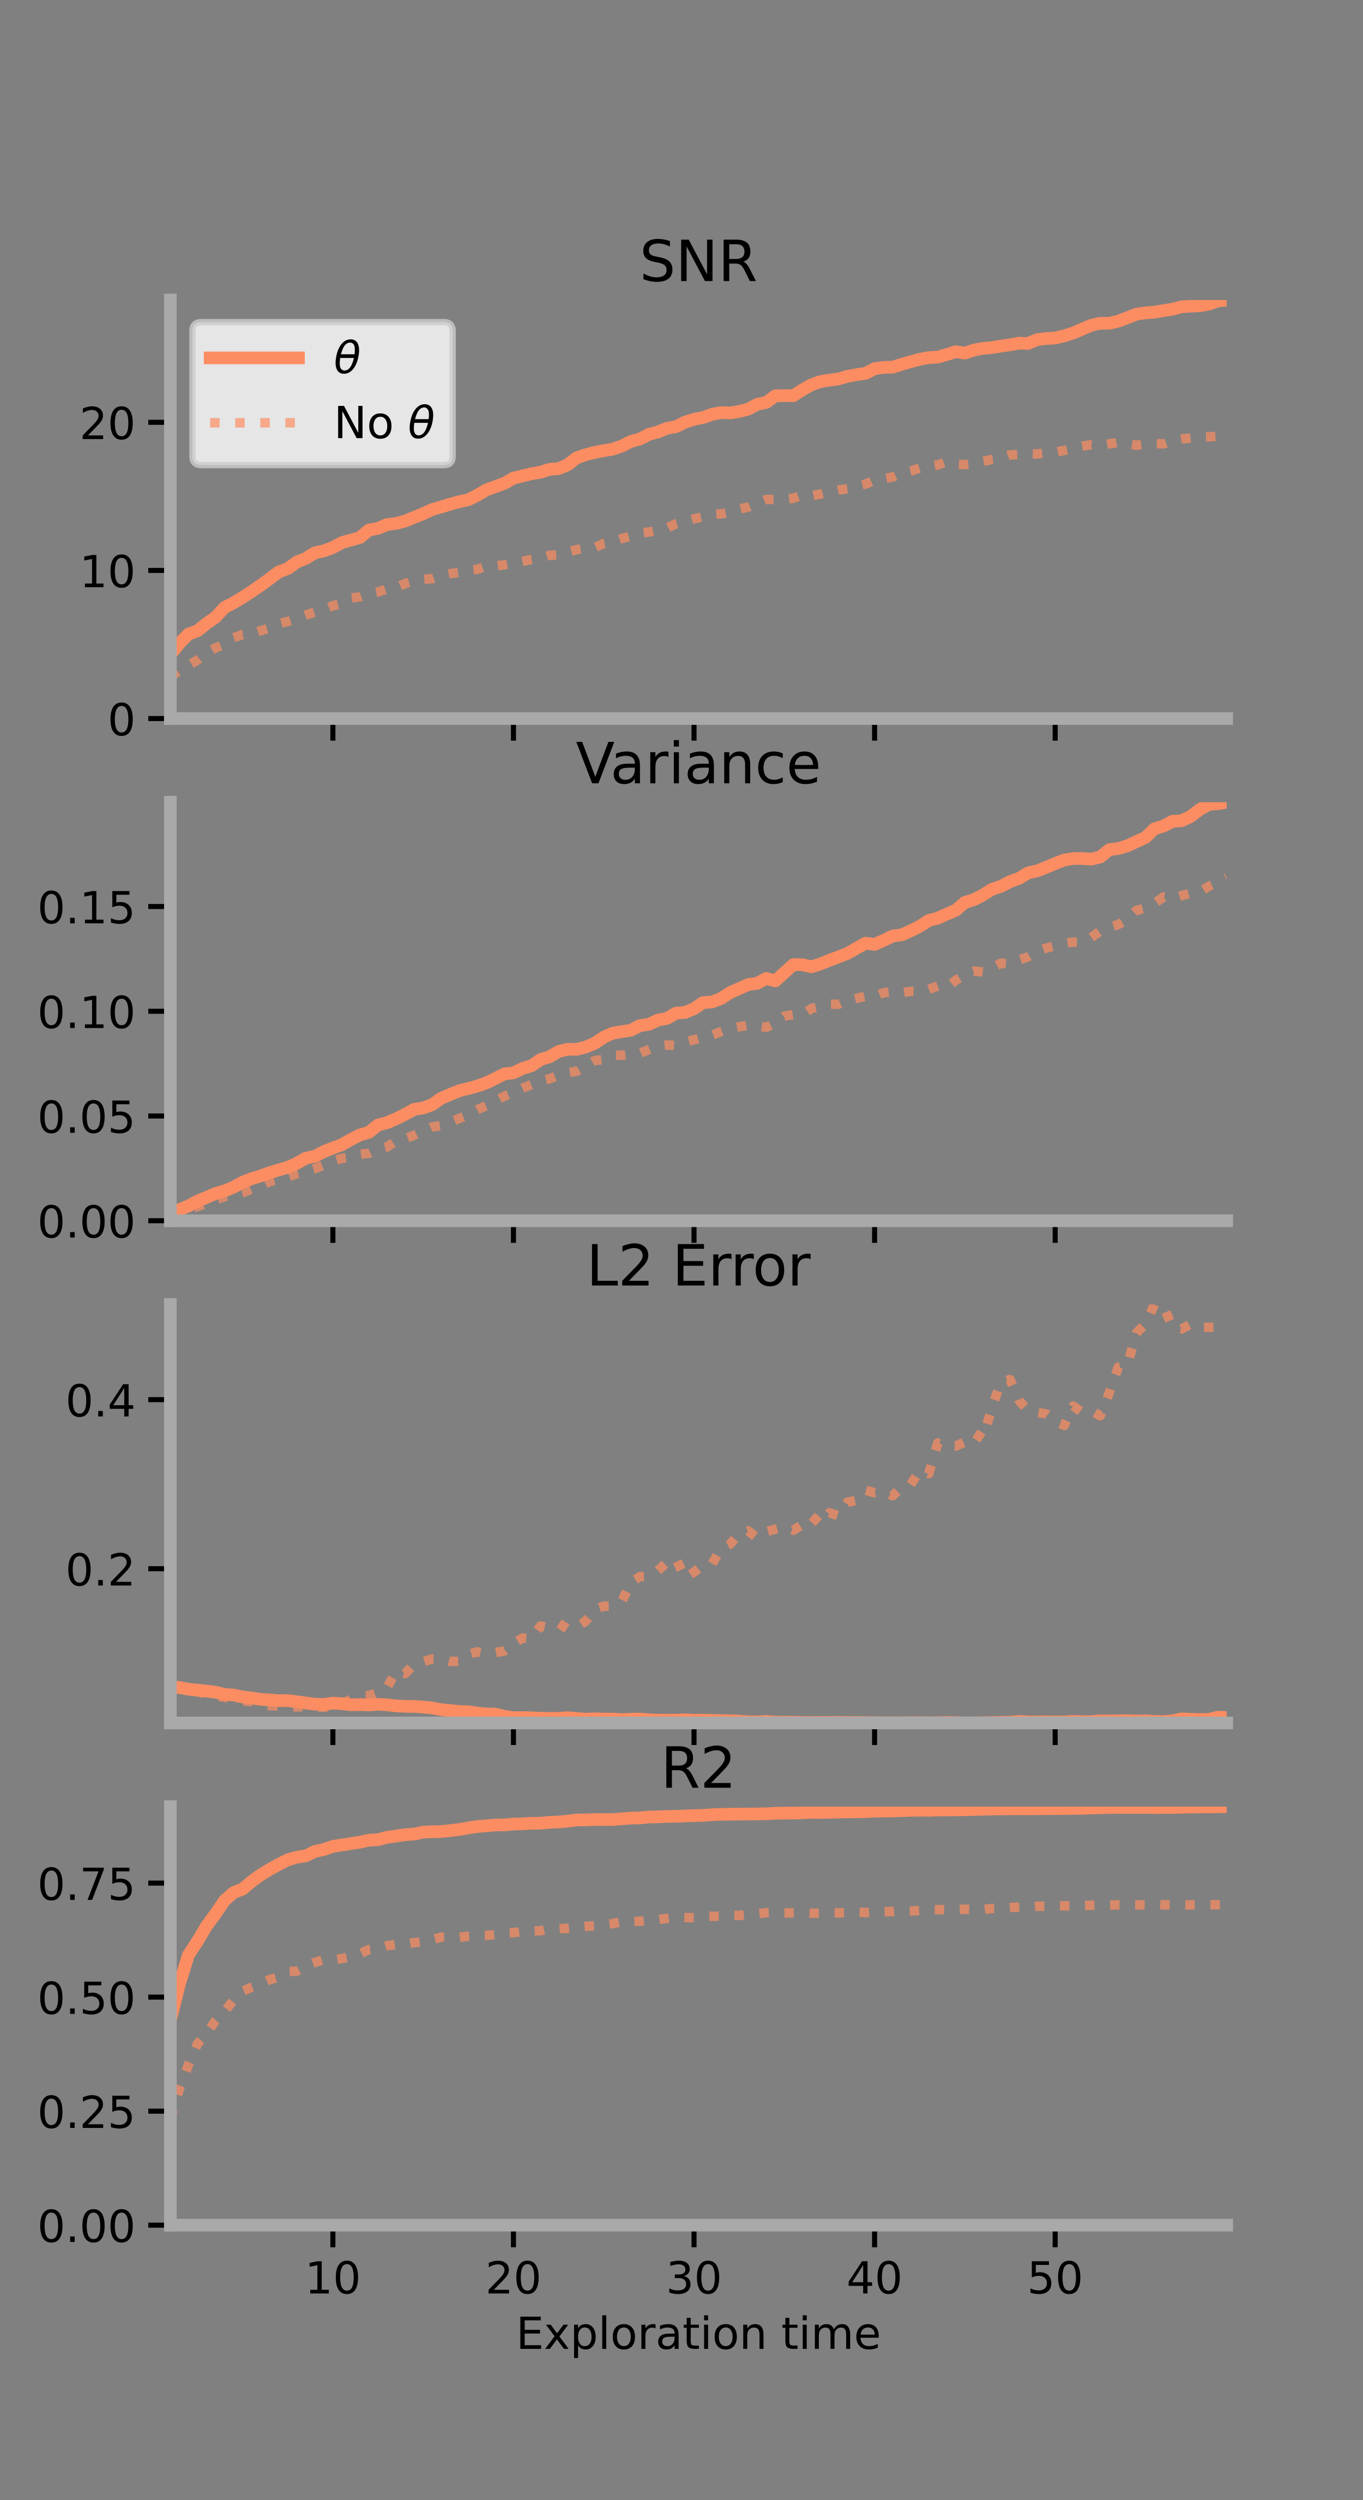 <?xml version="1.0" encoding="utf-8" standalone="no"?>
<!DOCTYPE svg PUBLIC "-//W3C//DTD SVG 1.1//EN"
  "http://www.w3.org/Graphics/SVG/1.1/DTD/svg11.dtd">
<!-- Created with matplotlib (https://matplotlib.org/) -->
<svg height="396pt" version="1.1" viewBox="0 0 216 396" width="216pt" xmlns="http://www.w3.org/2000/svg" xmlns:xlink="http://www.w3.org/1999/xlink">
 <rect x="0" y="0" width="216" height="396" fill="#808080" stroke="none"/>
 <defs>
  <style type="text/css">*{stroke-linecap:butt;stroke-linejoin:round;}</style>
 </defs>
 <g id="figure_1">
  <g id="patch_1">
   <path d="M 0 396 
L 216 396 
L 216 0 
L 0 0 
z
" style="fill:none;"/>
  </g>
  <g id="axes_1">
   <g id="patch_2">
    <path d="M 27 113.807 
L 194.4 113.807 
L 194.4 47.52 
L 27 47.52 
z
" style="fill:none;"/>
   </g>
   <g id="matplotlib.axis_1">
    <g id="xtick_1">
     <g id="line2d_1">
      <defs>
       <path d="M 0 0 
L 0 3.5 
" id="mb57263c733" style="stroke:#000000;stroke-width:0.8;"/>
      </defs>
      <g>
       <use style="stroke:#000000;stroke-width:0.8;" x="52.754" xlink:href="#mb57263c733" y="113.807"/>
      </g>
     </g>
    </g>
    <g id="xtick_2">
     <g id="line2d_2">
      <g>
       <use style="stroke:#000000;stroke-width:0.8;" x="81.369" xlink:href="#mb57263c733" y="113.807"/>
      </g>
     </g>
    </g>
    <g id="xtick_3">
     <g id="line2d_3">
      <g>
       <use style="stroke:#000000;stroke-width:0.8;" x="109.985" xlink:href="#mb57263c733" y="113.807"/>
      </g>
     </g>
    </g>
    <g id="xtick_4">
     <g id="line2d_4">
      <g>
       <use style="stroke:#000000;stroke-width:0.8;" x="138.6" xlink:href="#mb57263c733" y="113.807"/>
      </g>
     </g>
    </g>
    <g id="xtick_5">
     <g id="line2d_5">
      <g>
       <use style="stroke:#000000;stroke-width:0.8;" x="167.215" xlink:href="#mb57263c733" y="113.807"/>
      </g>
     </g>
    </g>
   </g>
   <g id="matplotlib.axis_2">
    <g id="ytick_1">
     <g id="line2d_6">
      <defs>
       <path d="M 0 0 
L -3.5 0 
" id="mbcc10c1972" style="stroke:#000000;stroke-width:0.8;"/>
      </defs>
      <g>
       <use style="stroke:#000000;stroke-width:0.8;" x="27" xlink:href="#mbcc10c1972" y="113.807"/>
      </g>
     </g>
     <g id="text_1">
      <!-- 0 -->
      <g transform="translate(17.046 116.466)scale(0.07 -0.07)">
       <defs>
        <path d="M 31.781 66.406 
Q 24.172 66.406 20.328 58.906 
Q 16.5 51.422 16.5 36.375 
Q 16.5 21.391 20.328 13.891 
Q 24.172 6.391 31.781 6.391 
Q 39.453 6.391 43.281 13.891 
Q 47.125 21.391 47.125 36.375 
Q 47.125 51.422 43.281 58.906 
Q 39.453 66.406 31.781 66.406 
z
M 31.781 74.219 
Q 44.047 74.219 50.516 64.516 
Q 56.984 54.828 56.984 36.375 
Q 56.984 17.969 50.516 8.266 
Q 44.047 -1.422 31.781 -1.422 
Q 19.531 -1.422 13.062 8.266 
Q 6.594 17.969 6.594 36.375 
Q 6.594 54.828 13.062 64.516 
Q 19.531 74.219 31.781 74.219 
z
" id="DejaVuSans-48"/>
       </defs>
       <use xlink:href="#DejaVuSans-48"/>
      </g>
     </g>
    </g>
    <g id="ytick_2">
     <g id="line2d_7">
      <g>
       <use style="stroke:#000000;stroke-width:0.8;" x="27" xlink:href="#mbcc10c1972" y="90.348"/>
      </g>
     </g>
     <g id="text_2">
      <!-- 10 -->
      <g transform="translate(12.592 93.007)scale(0.07 -0.07)">
       <defs>
        <path d="M 12.406 8.297 
L 28.516 8.297 
L 28.516 63.922 
L 10.984 60.406 
L 10.984 69.391 
L 28.422 72.906 
L 38.281 72.906 
L 38.281 8.297 
L 54.391 8.297 
L 54.391 0 
L 12.406 0 
z
" id="DejaVuSans-49"/>
       </defs>
       <use xlink:href="#DejaVuSans-49"/>
       <use x="63.623" xlink:href="#DejaVuSans-48"/>
      </g>
     </g>
    </g>
    <g id="ytick_3">
     <g id="line2d_8">
      <g>
       <use style="stroke:#000000;stroke-width:0.8;" x="27" xlink:href="#mbcc10c1972" y="66.888"/>
      </g>
     </g>
     <g id="text_3">
      <!-- 20 -->
      <g transform="translate(12.592 69.548)scale(0.07 -0.07)">
       <defs>
        <path d="M 19.188 8.297 
L 53.609 8.297 
L 53.609 0 
L 7.328 0 
L 7.328 8.297 
Q 12.938 14.109 22.625 23.891 
Q 32.328 33.688 34.812 36.531 
Q 39.547 41.844 41.422 45.531 
Q 43.312 49.219 43.312 52.781 
Q 43.312 58.594 39.234 62.25 
Q 35.156 65.922 28.609 65.922 
Q 23.969 65.922 18.812 64.312 
Q 13.672 62.703 7.812 59.422 
L 7.812 69.391 
Q 13.766 71.781 18.938 73 
Q 24.125 74.219 28.422 74.219 
Q 39.75 74.219 46.484 68.547 
Q 53.219 62.891 53.219 53.422 
Q 53.219 48.922 51.531 44.891 
Q 49.859 40.875 45.406 35.406 
Q 44.188 33.984 37.641 27.219 
Q 31.109 20.453 19.188 8.297 
z
" id="DejaVuSans-50"/>
       </defs>
       <use xlink:href="#DejaVuSans-50"/>
       <use x="63.623" xlink:href="#DejaVuSans-48"/>
      </g>
     </g>
    </g>
   </g>
   <g id="line2d_9">
    <path clip-path="url(#p14ff72095d)" d="M 27 103.687 
L 28.431 101.895 
L 29.862 100.444 
L 31.292 99.914 
L 32.723 98.762 
L 34.154 97.765 
L 35.585 96.22 
L 37.015 95.482 
L 38.446 94.62 
L 39.877 93.696 
L 41.308 92.703 
L 42.738 91.672 
L 44.169 90.583 
L 45.6 90.066 
L 47.031 89.02 
L 48.461 88.452 
L 49.892 87.564 
L 51.323 87.248 
L 52.754 86.715 
L 54.184 85.937 
L 55.615 85.544 
L 57.046 85.133 
L 58.477 83.939 
L 59.907 83.686 
L 61.338 83.087 
L 62.769 82.907 
L 64.2 82.53 
L 65.63 81.941 
L 67.061 81.37 
L 68.492 80.705 
L 69.922 80.294 
L 71.353 79.851 
L 72.784 79.469 
L 74.215 79.152 
L 75.646 78.441 
L 77.076 77.586 
L 78.507 77.077 
L 79.938 76.556 
L 81.369 75.731 
L 82.799 75.389 
L 84.23 75.034 
L 85.661 74.793 
L 87.092 74.338 
L 88.523 74.229 
L 89.954 73.625 
L 91.384 72.518 
L 92.815 72.024 
L 94.246 71.657 
L 95.677 71.383 
L 97.108 71.139 
L 98.539 70.647 
L 99.969 69.922 
L 101.4 69.535 
L 102.831 68.796 
L 104.262 68.418 
L 105.692 67.833 
L 107.123 67.586 
L 108.554 66.861 
L 109.985 66.416 
L 111.415 66.128 
L 112.846 65.619 
L 114.277 65.352 
L 115.708 65.409 
L 117.138 65.158 
L 118.569 64.807 
L 120 64.038 
L 121.431 63.74 
L 122.861 62.698 
L 124.292 62.666 
L 125.723 62.675 
L 127.154 61.756 
L 128.585 60.947 
L 130.015 60.436 
L 131.446 60.21 
L 132.877 60.021 
L 134.308 59.604 
L 135.739 59.345 
L 137.169 59.135 
L 138.6 58.39 
L 140.031 58.193 
L 141.462 58.158 
L 142.893 57.705 
L 144.323 57.29 
L 145.754 56.912 
L 147.185 56.64 
L 148.615 56.561 
L 150.046 56.151 
L 151.477 55.704 
L 152.908 55.923 
L 154.339 55.453 
L 155.769 55.181 
L 157.2 55.058 
L 158.631 54.816 
L 160.062 54.617 
L 161.492 54.352 
L 162.923 54.401 
L 164.354 53.798 
L 165.785 53.614 
L 167.215 53.54 
L 168.646 53.197 
L 170.077 52.741 
L 171.508 52.132 
L 172.938 51.52 
L 174.369 51.203 
L 175.8 51.198 
L 177.231 50.867 
L 178.662 50.32 
L 180.092 49.761 
L 181.523 49.555 
L 182.954 49.441 
L 184.385 49.202 
L 185.815 48.977 
L 187.246 48.593 
L 188.677 48.498 
L 190.108 48.427 
L 191.539 48.182 
L 192.969 47.668 
L 194.4 47.52 
" style="fill:none;stroke:#fc8d62;stroke-linecap:square;stroke-width:2;"/>
   </g>
   <g id="line2d_10">
    <path clip-path="url(#p14ff72095d)" d="M 27 107.29 
L 28.431 106.162 
L 29.862 105.395 
L 31.292 104.539 
L 32.723 103.43 
L 34.154 102.613 
L 35.585 102.092 
L 37.015 100.995 
L 38.446 100.505 
L 39.877 100.397 
L 41.308 99.894 
L 42.738 99.474 
L 44.169 98.748 
L 45.6 98.438 
L 47.031 97.976 
L 48.461 97.412 
L 49.892 96.937 
L 51.323 96.544 
L 52.754 95.938 
L 54.184 95.594 
L 55.615 94.714 
L 57.046 94.532 
L 58.477 94.014 
L 59.907 93.757 
L 61.338 93.28 
L 62.769 93.083 
L 64.2 92.416 
L 65.63 92.023 
L 67.061 91.761 
L 68.492 91.646 
L 69.922 91.165 
L 71.353 90.853 
L 72.784 90.652 
L 74.215 90.293 
L 75.646 90.176 
L 77.076 89.622 
L 78.507 89.645 
L 79.938 89.455 
L 81.369 89.209 
L 82.799 88.93 
L 84.23 88.598 
L 85.661 88.441 
L 87.092 87.954 
L 88.523 87.868 
L 89.954 87.41 
L 91.384 87.05 
L 92.815 86.815 
L 94.246 86.743 
L 95.677 86.062 
L 97.108 85.798 
L 98.539 85.304 
L 99.969 84.906 
L 101.4 84.43 
L 102.831 84.272 
L 104.262 83.999 
L 105.692 83.637 
L 107.123 82.957 
L 108.554 82.575 
L 109.985 82.173 
L 111.415 81.854 
L 112.846 81.458 
L 114.277 81.39 
L 115.708 81.142 
L 117.138 80.641 
L 118.569 80.306 
L 120 79.694 
L 121.431 79.112 
L 122.861 79.101 
L 124.292 79.089 
L 125.723 78.913 
L 127.154 78.376 
L 128.585 78.516 
L 130.015 78.259 
L 131.446 77.926 
L 132.877 77.597 
L 134.308 77.435 
L 135.739 76.993 
L 137.169 76.666 
L 138.6 76.058 
L 140.031 75.814 
L 141.462 75.551 
L 142.893 74.935 
L 144.323 74.614 
L 145.754 74.122 
L 147.185 73.846 
L 148.615 73.628 
L 150.046 73.133 
L 151.477 73.5 
L 152.908 73.583 
L 154.339 73.487 
L 155.769 73.082 
L 157.2 72.771 
L 158.631 72.598 
L 160.062 72.052 
L 161.492 71.978 
L 162.923 71.867 
L 164.354 71.901 
L 165.785 71.735 
L 167.215 71.628 
L 168.646 71.343 
L 170.077 70.991 
L 171.508 70.667 
L 172.938 70.443 
L 174.369 70.545 
L 175.8 70.298 
L 177.231 70.08 
L 178.662 70.275 
L 180.092 70.528 
L 181.523 70.296 
L 182.954 70.247 
L 184.385 70.304 
L 185.815 69.758 
L 187.246 69.521 
L 188.677 69.392 
L 190.108 69.157 
L 191.539 69.185 
L 192.969 69.114 
L 194.4 68.95 
" style="fill:none;stroke:#fc8d62;stroke-dasharray:1.5,2.475;stroke-dashoffset:0;stroke-opacity:0.7;stroke-width:1.5;"/>
   </g>
   <g id="patch_3">
    <path d="M 27 113.807 
L 27 47.52 
" style="fill:none;stroke:#a9a9a9;stroke-linecap:square;stroke-linejoin:miter;stroke-width:2;"/>
   </g>
   <g id="patch_4">
    <path d="M 194.4 113.807 
L 194.4 47.52 
" style="fill:none;"/>
   </g>
   <g id="patch_5">
    <path d="M 27 113.807 
L 194.4 113.807 
" style="fill:none;stroke:#a9a9a9;stroke-linecap:square;stroke-linejoin:miter;stroke-width:2;"/>
   </g>
   <g id="patch_6">
    <path d="M 27 47.52 
L 194.4 47.52 
" style="fill:none;"/>
   </g>
   <g id="text_4">
    <!-- SNR -->
    <g transform="translate(101.35 44.52)scale(0.09 -0.09)">
     <defs>
      <path d="M 53.516 70.516 
L 53.516 60.891 
Q 47.906 63.578 42.922 64.891 
Q 37.938 66.219 33.297 66.219 
Q 25.25 66.219 20.875 63.094 
Q 16.5 59.969 16.5 54.203 
Q 16.5 49.359 19.406 46.891 
Q 22.312 44.438 30.422 42.922 
L 36.375 41.703 
Q 47.406 39.594 52.656 34.297 
Q 57.906 29 57.906 20.125 
Q 57.906 9.516 50.797 4.047 
Q 43.703 -1.422 29.984 -1.422 
Q 24.812 -1.422 18.969 -0.25 
Q 13.141 0.922 6.891 3.219 
L 6.891 13.375 
Q 12.891 10.016 18.656 8.297 
Q 24.422 6.594 29.984 6.594 
Q 38.422 6.594 43.016 9.906 
Q 47.609 13.234 47.609 19.391 
Q 47.609 24.75 44.312 27.781 
Q 41.016 30.812 33.5 32.328 
L 27.484 33.5 
Q 16.453 35.688 11.516 40.375 
Q 6.594 45.062 6.594 53.422 
Q 6.594 63.094 13.406 68.656 
Q 20.219 74.219 32.172 74.219 
Q 37.312 74.219 42.625 73.281 
Q 47.953 72.359 53.516 70.516 
z
" id="DejaVuSans-83"/>
      <path d="M 9.812 72.906 
L 23.094 72.906 
L 55.422 11.922 
L 55.422 72.906 
L 64.984 72.906 
L 64.984 0 
L 51.703 0 
L 19.391 60.984 
L 19.391 0 
L 9.812 0 
z
" id="DejaVuSans-78"/>
      <path d="M 44.391 34.188 
Q 47.562 33.109 50.562 29.594 
Q 53.562 26.078 56.594 19.922 
L 66.609 0 
L 56 0 
L 46.688 18.703 
Q 43.062 26.031 39.672 28.422 
Q 36.281 30.812 30.422 30.812 
L 19.672 30.812 
L 19.672 0 
L 9.812 0 
L 9.812 72.906 
L 32.078 72.906 
Q 44.578 72.906 50.734 67.672 
Q 56.891 62.453 56.891 51.906 
Q 56.891 45.016 53.688 40.469 
Q 50.484 35.938 44.391 34.188 
z
M 19.672 64.797 
L 19.672 38.922 
L 32.078 38.922 
Q 39.203 38.922 42.844 42.219 
Q 46.484 45.516 46.484 51.906 
Q 46.484 58.297 42.844 61.547 
Q 39.203 64.797 32.078 64.797 
z
" id="DejaVuSans-82"/>
     </defs>
     <use xlink:href="#DejaVuSans-83"/>
     <use x="63.477" xlink:href="#DejaVuSans-78"/>
     <use x="138.281" xlink:href="#DejaVuSans-82"/>
    </g>
   </g>
   <g id="legend_1">
    <g id="patch_7">
     <path d="M 31.9 73.669 
L 70.33 73.669 
Q 71.73 73.669 71.73 72.269 
L 71.73 52.42 
Q 71.73 51.02 70.33 51.02 
L 31.9 51.02 
Q 30.5 51.02 30.5 52.42 
L 30.5 72.269 
Q 30.5 73.669 31.9 73.669 
z
" style="fill:#ffffff;opacity:0.8;stroke:#cccccc;stroke-linejoin:miter;"/>
    </g>
    <g id="line2d_11">
     <path d="M 33.3 56.689 
L 47.3 56.689 
" style="fill:none;stroke:#fc8d62;stroke-linecap:square;stroke-width:2;"/>
    </g>
    <g id="line2d_12"/>
    <g id="text_5">
     <!-- $\theta$ -->
     <g transform="translate(52.9 59.139)scale(0.07 -0.07)">
      <defs>
       <path d="M 45.516 34.672 
L 14.453 34.672 
Q 12.359 20.062 14.5 13.875 
Q 17.188 6.25 24.469 6.25 
Q 31.781 6.25 37.359 13.922 
Q 42.234 20.656 45.516 34.672 
z
M 47.016 42.969 
Q 48.344 56.844 46.625 61.719 
Q 43.953 69.438 36.766 69.438 
Q 29.297 69.438 23.828 61.812 
Q 19.531 55.672 16.156 42.969 
z
M 38.188 76.766 
Q 49.906 76.766 54.594 66.406 
Q 59.281 56.109 55.719 37.844 
Q 52.203 19.625 43.453 9.281 
Q 34.766 -1.125 23.047 -1.125 
Q 11.281 -1.125 6.641 9.281 
Q 2 19.625 5.516 37.844 
Q 9.078 56.109 17.719 66.406 
Q 26.422 76.766 38.188 76.766 
z
" id="DejaVuSans-Oblique-952"/>
      </defs>
      <use transform="translate(0 0.234)" xlink:href="#DejaVuSans-Oblique-952"/>
     </g>
    </g>
    <g id="line2d_13">
     <path d="M 33.3 66.964 
L 47.3 66.964 
" style="fill:none;stroke:#fc8d62;stroke-dasharray:1.5,2.475;stroke-dashoffset:0;stroke-opacity:0.7;stroke-width:1.5;"/>
    </g>
    <g id="line2d_14"/>
    <g id="text_6">
     <!-- No $\theta$ -->
     <g transform="translate(52.9 69.414)scale(0.07 -0.07)">
      <defs>
       <path d="M 30.609 48.391 
Q 23.391 48.391 19.188 42.75 
Q 14.984 37.109 14.984 27.297 
Q 14.984 17.484 19.156 11.844 
Q 23.344 6.203 30.609 6.203 
Q 37.797 6.203 41.984 11.859 
Q 46.188 17.531 46.188 27.297 
Q 46.188 37.016 41.984 42.703 
Q 37.797 48.391 30.609 48.391 
z
M 30.609 56 
Q 42.328 56 49.016 48.375 
Q 55.719 40.766 55.719 27.297 
Q 55.719 13.875 49.016 6.219 
Q 42.328 -1.422 30.609 -1.422 
Q 18.844 -1.422 12.172 6.219 
Q 5.516 13.875 5.516 27.297 
Q 5.516 40.766 12.172 48.375 
Q 18.844 56 30.609 56 
z
" id="DejaVuSans-111"/>
       <path id="DejaVuSans-32"/>
      </defs>
      <use transform="translate(0 0.234)" xlink:href="#DejaVuSans-78"/>
      <use transform="translate(74.805 0.234)" xlink:href="#DejaVuSans-111"/>
      <use transform="translate(135.986 0.234)" xlink:href="#DejaVuSans-32"/>
      <use transform="translate(167.773 0.234)" xlink:href="#DejaVuSans-Oblique-952"/>
     </g>
    </g>
   </g>
  </g>
  <g id="axes_2">
   <g id="patch_8">
    <path d="M 27 193.351 
L 194.4 193.351 
L 194.4 127.064 
L 27 127.064 
z
" style="fill:none;"/>
   </g>
   <g id="matplotlib.axis_3">
    <g id="xtick_6">
     <g id="line2d_15">
      <g>
       <use style="stroke:#000000;stroke-width:0.8;" x="52.754" xlink:href="#mb57263c733" y="193.351"/>
      </g>
     </g>
    </g>
    <g id="xtick_7">
     <g id="line2d_16">
      <g>
       <use style="stroke:#000000;stroke-width:0.8;" x="81.369" xlink:href="#mb57263c733" y="193.351"/>
      </g>
     </g>
    </g>
    <g id="xtick_8">
     <g id="line2d_17">
      <g>
       <use style="stroke:#000000;stroke-width:0.8;" x="109.985" xlink:href="#mb57263c733" y="193.351"/>
      </g>
     </g>
    </g>
    <g id="xtick_9">
     <g id="line2d_18">
      <g>
       <use style="stroke:#000000;stroke-width:0.8;" x="138.6" xlink:href="#mb57263c733" y="193.351"/>
      </g>
     </g>
    </g>
    <g id="xtick_10">
     <g id="line2d_19">
      <g>
       <use style="stroke:#000000;stroke-width:0.8;" x="167.215" xlink:href="#mb57263c733" y="193.351"/>
      </g>
     </g>
    </g>
   </g>
   <g id="matplotlib.axis_4">
    <g id="ytick_4">
     <g id="line2d_20">
      <g>
       <use style="stroke:#000000;stroke-width:0.8;" x="27" xlink:href="#mbcc10c1972" y="193.351"/>
      </g>
     </g>
     <g id="text_7">
      <!-- 0.00 -->
      <g transform="translate(5.914 196.011)scale(0.07 -0.07)">
       <defs>
        <path d="M 10.688 12.406 
L 21 12.406 
L 21 0 
L 10.688 0 
z
" id="DejaVuSans-46"/>
       </defs>
       <use xlink:href="#DejaVuSans-48"/>
       <use x="63.623" xlink:href="#DejaVuSans-46"/>
       <use x="95.41" xlink:href="#DejaVuSans-48"/>
       <use x="159.033" xlink:href="#DejaVuSans-48"/>
      </g>
     </g>
    </g>
    <g id="ytick_5">
     <g id="line2d_21">
      <g>
       <use style="stroke:#000000;stroke-width:0.8;" x="27" xlink:href="#mbcc10c1972" y="176.761"/>
      </g>
     </g>
     <g id="text_8">
      <!-- 0.05 -->
      <g transform="translate(5.914 179.421)scale(0.07 -0.07)">
       <defs>
        <path d="M 10.797 72.906 
L 49.516 72.906 
L 49.516 64.594 
L 19.828 64.594 
L 19.828 46.734 
Q 21.969 47.469 24.109 47.828 
Q 26.266 48.188 28.422 48.188 
Q 40.625 48.188 47.75 41.5 
Q 54.891 34.812 54.891 23.391 
Q 54.891 11.625 47.562 5.094 
Q 40.234 -1.422 26.906 -1.422 
Q 22.312 -1.422 17.547 -0.641 
Q 12.797 0.141 7.719 1.703 
L 7.719 11.625 
Q 12.109 9.234 16.797 8.062 
Q 21.484 6.891 26.703 6.891 
Q 35.156 6.891 40.078 11.328 
Q 45.016 15.766 45.016 23.391 
Q 45.016 31 40.078 35.438 
Q 35.156 39.891 26.703 39.891 
Q 22.75 39.891 18.812 39.016 
Q 14.891 38.141 10.797 36.281 
z
" id="DejaVuSans-53"/>
       </defs>
       <use xlink:href="#DejaVuSans-48"/>
       <use x="63.623" xlink:href="#DejaVuSans-46"/>
       <use x="95.41" xlink:href="#DejaVuSans-48"/>
       <use x="159.033" xlink:href="#DejaVuSans-53"/>
      </g>
     </g>
    </g>
    <g id="ytick_6">
     <g id="line2d_22">
      <g>
       <use style="stroke:#000000;stroke-width:0.8;" x="27" xlink:href="#mbcc10c1972" y="160.172"/>
      </g>
     </g>
     <g id="text_9">
      <!-- 0.10 -->
      <g transform="translate(5.914 162.831)scale(0.07 -0.07)">
       <use xlink:href="#DejaVuSans-48"/>
       <use x="63.623" xlink:href="#DejaVuSans-46"/>
       <use x="95.41" xlink:href="#DejaVuSans-49"/>
       <use x="159.033" xlink:href="#DejaVuSans-48"/>
      </g>
     </g>
    </g>
    <g id="ytick_7">
     <g id="line2d_23">
      <g>
       <use style="stroke:#000000;stroke-width:0.8;" x="27" xlink:href="#mbcc10c1972" y="143.582"/>
      </g>
     </g>
     <g id="text_10">
      <!-- 0.15 -->
      <g transform="translate(5.914 146.241)scale(0.07 -0.07)">
       <use xlink:href="#DejaVuSans-48"/>
       <use x="63.623" xlink:href="#DejaVuSans-46"/>
       <use x="95.41" xlink:href="#DejaVuSans-49"/>
       <use x="159.033" xlink:href="#DejaVuSans-53"/>
      </g>
     </g>
    </g>
   </g>
   <g id="line2d_24">
    <path clip-path="url(#p13678c1cd5)" d="M 27 192.232 
L 28.431 191.592 
L 29.862 191.008 
L 31.292 190.246 
L 32.723 189.66 
L 34.154 189.037 
L 35.585 188.628 
L 37.015 188.03 
L 38.446 187.254 
L 39.877 186.681 
L 41.308 186.259 
L 42.738 185.734 
L 44.169 185.309 
L 45.6 184.885 
L 47.031 184.261 
L 48.461 183.442 
L 49.892 183.155 
L 51.323 182.392 
L 52.754 181.834 
L 54.184 181.304 
L 55.615 180.481 
L 57.046 179.755 
L 58.477 179.342 
L 59.907 178.182 
L 61.338 177.826 
L 62.769 177.2 
L 64.2 176.497 
L 65.63 175.708 
L 67.061 175.491 
L 68.492 174.961 
L 69.922 173.955 
L 71.353 173.346 
L 72.784 172.757 
L 74.215 172.408 
L 75.646 172.016 
L 77.076 171.505 
L 78.507 170.824 
L 79.938 170.091 
L 81.369 169.928 
L 82.799 169.236 
L 84.23 168.801 
L 85.661 167.82 
L 87.092 167.39 
L 88.523 166.544 
L 89.954 166.185 
L 91.384 166.209 
L 92.815 165.84 
L 94.246 165.24 
L 95.677 164.287 
L 97.108 163.64 
L 98.539 163.404 
L 99.969 163.188 
L 101.4 162.445 
L 102.831 162.244 
L 104.262 161.565 
L 105.692 161.309 
L 107.123 160.471 
L 108.554 160.362 
L 109.985 159.771 
L 111.415 158.798 
L 112.846 158.704 
L 114.277 158.146 
L 115.708 157.213 
L 117.138 156.586 
L 118.569 155.945 
L 120 155.75 
L 121.431 154.97 
L 122.861 155.373 
L 124.292 154.074 
L 125.723 152.785 
L 127.154 152.793 
L 128.585 153.128 
L 130.015 152.688 
L 131.446 152.092 
L 132.877 151.568 
L 134.308 151.012 
L 135.739 150.183 
L 137.169 149.39 
L 138.6 149.579 
L 140.031 148.954 
L 141.462 148.253 
L 142.893 148.069 
L 144.323 147.429 
L 145.754 146.713 
L 147.185 145.793 
L 148.615 145.419 
L 150.046 144.779 
L 151.477 144.172 
L 152.908 142.925 
L 154.339 142.498 
L 155.769 141.758 
L 157.2 140.853 
L 158.631 140.387 
L 160.062 139.637 
L 161.492 139.125 
L 162.923 138.258 
L 164.354 137.938 
L 165.785 137.385 
L 167.215 136.771 
L 168.646 136.223 
L 170.077 135.984 
L 171.508 135.974 
L 172.938 136.079 
L 174.369 135.735 
L 175.8 134.574 
L 177.231 134.401 
L 178.662 133.963 
L 180.092 133.299 
L 181.523 132.657 
L 182.954 131.263 
L 184.385 130.835 
L 185.815 130.081 
L 187.246 129.998 
L 188.677 129.323 
L 190.108 128.24 
L 191.539 127.414 
L 192.969 127.294 
L 194.4 127.064 
" style="fill:none;stroke:#fc8d62;stroke-linecap:square;stroke-width:2;"/>
   </g>
   <g id="line2d_25">
    <path clip-path="url(#p13678c1cd5)" d="M 27 192.422 
L 28.431 191.847 
L 29.862 191.418 
L 31.292 191.138 
L 32.723 190.561 
L 34.154 190.049 
L 35.585 189.541 
L 37.015 189.201 
L 38.446 188.896 
L 39.877 188.334 
L 41.308 187.852 
L 42.738 187.137 
L 44.169 186.815 
L 45.6 186.435 
L 47.031 185.891 
L 48.461 185.509 
L 49.892 185.109 
L 51.323 184.508 
L 52.754 183.913 
L 54.184 183.48 
L 55.615 183.279 
L 57.046 182.83 
L 58.477 182.669 
L 59.907 182.011 
L 61.338 181.668 
L 62.769 180.714 
L 64.2 180.339 
L 65.63 179.805 
L 67.061 179.133 
L 68.492 178.496 
L 69.922 178.271 
L 71.353 177.711 
L 72.784 177.149 
L 74.215 176.563 
L 75.646 175.753 
L 77.076 175.124 
L 78.507 174.366 
L 79.938 173.621 
L 81.369 173.046 
L 82.799 172.34 
L 84.23 171.8 
L 85.661 171.196 
L 87.092 170.868 
L 88.523 170.324 
L 89.954 169.904 
L 91.384 169.667 
L 92.815 168.79 
L 94.246 167.968 
L 95.677 167.821 
L 97.108 167.126 
L 98.539 167.142 
L 99.969 166.94 
L 101.4 166.818 
L 102.831 166.247 
L 104.262 165.677 
L 105.692 165.52 
L 107.123 165.588 
L 108.554 165.031 
L 109.985 164.69 
L 111.415 164.28 
L 112.846 163.959 
L 114.277 163.391 
L 115.708 162.852 
L 117.138 162.618 
L 118.569 162.388 
L 120 162.504 
L 121.431 162.729 
L 122.861 162.014 
L 124.292 160.944 
L 125.723 160.688 
L 127.154 160.73 
L 128.585 159.737 
L 130.015 159.445 
L 131.446 159.052 
L 132.877 159.063 
L 134.308 158.423 
L 135.739 158.119 
L 137.169 157.785 
L 138.6 157.8 
L 140.031 157.246 
L 141.462 157.071 
L 142.893 157.234 
L 144.323 157.016 
L 145.754 157.067 
L 147.185 156.701 
L 148.615 156.166 
L 150.046 156.426 
L 151.477 155.247 
L 152.908 154.438 
L 154.339 153.808 
L 155.769 153.947 
L 157.2 153.333 
L 158.631 152.561 
L 160.062 152.68 
L 161.492 152.043 
L 162.923 151.555 
L 164.354 150.692 
L 165.785 150.176 
L 167.215 149.805 
L 168.646 149.401 
L 170.077 149.217 
L 171.508 149.229 
L 172.938 148.493 
L 174.369 147.461 
L 175.8 146.881 
L 177.231 146.435 
L 178.662 145.573 
L 180.092 144.196 
L 181.523 143.85 
L 182.954 143.072 
L 184.385 142.066 
L 185.815 142.308 
L 187.246 141.86 
L 188.677 141.457 
L 190.108 141.257 
L 191.539 140.392 
L 192.969 139.731 
L 194.4 139.048 
" style="fill:none;stroke:#fc8d62;stroke-dasharray:1.5,2.475;stroke-dashoffset:0;stroke-opacity:0.7;stroke-width:1.5;"/>
   </g>
   <g id="patch_9">
    <path d="M 27 193.351 
L 27 127.064 
" style="fill:none;stroke:#a9a9a9;stroke-linecap:square;stroke-linejoin:miter;stroke-width:2;"/>
   </g>
   <g id="patch_10">
    <path d="M 194.4 193.351 
L 194.4 127.064 
" style="fill:none;"/>
   </g>
   <g id="patch_11">
    <path d="M 27 193.351 
L 194.4 193.351 
" style="fill:none;stroke:#a9a9a9;stroke-linecap:square;stroke-linejoin:miter;stroke-width:2;"/>
   </g>
   <g id="patch_12">
    <path d="M 27 127.064 
L 194.4 127.064 
" style="fill:none;"/>
   </g>
   <g id="text_11">
    <!-- Variance -->
    <g transform="translate(91.26 124.064)scale(0.09 -0.09)">
     <defs>
      <path d="M 28.609 0 
L 0.781 72.906 
L 11.078 72.906 
L 34.188 11.531 
L 57.328 72.906 
L 67.578 72.906 
L 39.797 0 
z
" id="DejaVuSans-86"/>
      <path d="M 34.281 27.484 
Q 23.391 27.484 19.188 25 
Q 14.984 22.516 14.984 16.5 
Q 14.984 11.719 18.141 8.906 
Q 21.297 6.109 26.703 6.109 
Q 34.188 6.109 38.703 11.406 
Q 43.219 16.703 43.219 25.484 
L 43.219 27.484 
z
M 52.203 31.203 
L 52.203 0 
L 43.219 0 
L 43.219 8.297 
Q 40.141 3.328 35.547 0.953 
Q 30.953 -1.422 24.312 -1.422 
Q 15.922 -1.422 10.953 3.297 
Q 6 8.016 6 15.922 
Q 6 25.141 12.172 29.828 
Q 18.359 34.516 30.609 34.516 
L 43.219 34.516 
L 43.219 35.406 
Q 43.219 41.609 39.141 45 
Q 35.062 48.391 27.688 48.391 
Q 23 48.391 18.547 47.266 
Q 14.109 46.141 10.016 43.891 
L 10.016 52.203 
Q 14.938 54.109 19.578 55.047 
Q 24.219 56 28.609 56 
Q 40.484 56 46.344 49.844 
Q 52.203 43.703 52.203 31.203 
z
" id="DejaVuSans-97"/>
      <path d="M 41.109 46.297 
Q 39.594 47.172 37.812 47.578 
Q 36.031 48 33.891 48 
Q 26.266 48 22.188 43.047 
Q 18.109 38.094 18.109 28.812 
L 18.109 0 
L 9.078 0 
L 9.078 54.688 
L 18.109 54.688 
L 18.109 46.188 
Q 20.953 51.172 25.484 53.578 
Q 30.031 56 36.531 56 
Q 37.453 56 38.578 55.875 
Q 39.703 55.766 41.062 55.516 
z
" id="DejaVuSans-114"/>
      <path d="M 9.422 54.688 
L 18.406 54.688 
L 18.406 0 
L 9.422 0 
z
M 9.422 75.984 
L 18.406 75.984 
L 18.406 64.594 
L 9.422 64.594 
z
" id="DejaVuSans-105"/>
      <path d="M 54.891 33.016 
L 54.891 0 
L 45.906 0 
L 45.906 32.719 
Q 45.906 40.484 42.875 44.328 
Q 39.844 48.188 33.797 48.188 
Q 26.516 48.188 22.312 43.547 
Q 18.109 38.922 18.109 30.906 
L 18.109 0 
L 9.078 0 
L 9.078 54.688 
L 18.109 54.688 
L 18.109 46.188 
Q 21.344 51.125 25.703 53.562 
Q 30.078 56 35.797 56 
Q 45.219 56 50.047 50.172 
Q 54.891 44.344 54.891 33.016 
z
" id="DejaVuSans-110"/>
      <path d="M 48.781 52.594 
L 48.781 44.188 
Q 44.969 46.297 41.141 47.344 
Q 37.312 48.391 33.406 48.391 
Q 24.656 48.391 19.812 42.844 
Q 14.984 37.312 14.984 27.297 
Q 14.984 17.281 19.812 11.734 
Q 24.656 6.203 33.406 6.203 
Q 37.312 6.203 41.141 7.25 
Q 44.969 8.297 48.781 10.406 
L 48.781 2.094 
Q 45.016 0.344 40.984 -0.531 
Q 36.969 -1.422 32.422 -1.422 
Q 20.062 -1.422 12.781 6.344 
Q 5.516 14.109 5.516 27.297 
Q 5.516 40.672 12.859 48.328 
Q 20.219 56 33.016 56 
Q 37.156 56 41.109 55.141 
Q 45.062 54.297 48.781 52.594 
z
" id="DejaVuSans-99"/>
      <path d="M 56.203 29.594 
L 56.203 25.203 
L 14.891 25.203 
Q 15.484 15.922 20.484 11.062 
Q 25.484 6.203 34.422 6.203 
Q 39.594 6.203 44.453 7.469 
Q 49.312 8.734 54.109 11.281 
L 54.109 2.781 
Q 49.266 0.734 44.188 -0.344 
Q 39.109 -1.422 33.891 -1.422 
Q 20.797 -1.422 13.156 6.188 
Q 5.516 13.812 5.516 26.812 
Q 5.516 40.234 12.766 48.109 
Q 20.016 56 32.328 56 
Q 43.359 56 49.781 48.891 
Q 56.203 41.797 56.203 29.594 
z
M 47.219 32.234 
Q 47.125 39.594 43.094 43.984 
Q 39.062 48.391 32.422 48.391 
Q 24.906 48.391 20.391 44.141 
Q 15.875 39.891 15.188 32.172 
z
" id="DejaVuSans-101"/>
     </defs>
     <use xlink:href="#DejaVuSans-86"/>
     <use x="60.658" xlink:href="#DejaVuSans-97"/>
     <use x="121.938" xlink:href="#DejaVuSans-114"/>
     <use x="163.051" xlink:href="#DejaVuSans-105"/>
     <use x="190.834" xlink:href="#DejaVuSans-97"/>
     <use x="252.113" xlink:href="#DejaVuSans-110"/>
     <use x="315.492" xlink:href="#DejaVuSans-99"/>
     <use x="370.473" xlink:href="#DejaVuSans-101"/>
    </g>
   </g>
  </g>
  <g id="axes_3">
   <g id="patch_13">
    <path d="M 27 272.896 
L 194.4 272.896 
L 194.4 206.609 
L 27 206.609 
z
" style="fill:none;"/>
   </g>
   <g id="matplotlib.axis_5">
    <g id="xtick_11">
     <g id="line2d_26">
      <g>
       <use style="stroke:#000000;stroke-width:0.8;" x="52.754" xlink:href="#mb57263c733" y="272.896"/>
      </g>
     </g>
    </g>
    <g id="xtick_12">
     <g id="line2d_27">
      <g>
       <use style="stroke:#000000;stroke-width:0.8;" x="81.369" xlink:href="#mb57263c733" y="272.896"/>
      </g>
     </g>
    </g>
    <g id="xtick_13">
     <g id="line2d_28">
      <g>
       <use style="stroke:#000000;stroke-width:0.8;" x="109.985" xlink:href="#mb57263c733" y="272.896"/>
      </g>
     </g>
    </g>
    <g id="xtick_14">
     <g id="line2d_29">
      <g>
       <use style="stroke:#000000;stroke-width:0.8;" x="138.6" xlink:href="#mb57263c733" y="272.896"/>
      </g>
     </g>
    </g>
    <g id="xtick_15">
     <g id="line2d_30">
      <g>
       <use style="stroke:#000000;stroke-width:0.8;" x="167.215" xlink:href="#mb57263c733" y="272.896"/>
      </g>
     </g>
    </g>
   </g>
   <g id="matplotlib.axis_6">
    <g id="ytick_8">
     <g id="line2d_31">
      <g>
       <use style="stroke:#000000;stroke-width:0.8;" x="27" xlink:href="#mbcc10c1972" y="248.465"/>
      </g>
     </g>
     <g id="text_12">
      <!-- 0.2 -->
      <g transform="translate(10.368 251.124)scale(0.07 -0.07)">
       <use xlink:href="#DejaVuSans-48"/>
       <use x="63.623" xlink:href="#DejaVuSans-46"/>
       <use x="95.41" xlink:href="#DejaVuSans-50"/>
      </g>
     </g>
    </g>
    <g id="ytick_9">
     <g id="line2d_32">
      <g>
       <use style="stroke:#000000;stroke-width:0.8;" x="27" xlink:href="#mbcc10c1972" y="221.688"/>
      </g>
     </g>
     <g id="text_13">
      <!-- 0.4 -->
      <g transform="translate(10.368 224.347)scale(0.07 -0.07)">
       <defs>
        <path d="M 37.797 64.312 
L 12.891 25.391 
L 37.797 25.391 
z
M 35.203 72.906 
L 47.609 72.906 
L 47.609 25.391 
L 58.016 25.391 
L 58.016 17.188 
L 47.609 17.188 
L 47.609 0 
L 37.797 0 
L 37.797 17.188 
L 4.891 17.188 
L 4.891 26.703 
z
" id="DejaVuSans-52"/>
       </defs>
       <use xlink:href="#DejaVuSans-48"/>
       <use x="63.623" xlink:href="#DejaVuSans-46"/>
       <use x="95.41" xlink:href="#DejaVuSans-52"/>
      </g>
     </g>
    </g>
   </g>
   <g id="line2d_33">
    <path clip-path="url(#p9c6b115281)" d="M 27 267.131 
L 28.431 267.288 
L 29.862 267.558 
L 31.292 267.695 
L 32.723 267.852 
L 34.154 268.022 
L 35.585 268.38 
L 37.015 268.474 
L 38.446 268.788 
L 39.877 268.943 
L 41.308 269.16 
L 42.738 269.248 
L 44.169 269.372 
L 45.6 269.352 
L 47.031 269.539 
L 48.461 269.731 
L 49.892 269.918 
L 51.323 269.958 
L 52.754 269.755 
L 54.184 269.84 
L 55.615 270.019 
L 57.046 269.991 
L 58.477 270.043 
L 59.907 269.943 
L 61.338 270.026 
L 62.769 270.195 
L 64.2 270.267 
L 65.63 270.28 
L 67.061 270.379 
L 68.492 270.523 
L 69.922 270.792 
L 71.353 270.937 
L 72.784 271.076 
L 74.215 271.122 
L 75.646 271.328 
L 77.076 271.464 
L 78.507 271.504 
L 79.938 271.85 
L 81.369 272.069 
L 82.799 272.046 
L 84.23 272.083 
L 85.661 272.154 
L 87.092 272.172 
L 88.523 272.159 
L 89.954 272.065 
L 91.384 272.179 
L 92.815 272.298 
L 94.246 272.229 
L 95.677 272.278 
L 97.108 272.287 
L 98.539 272.364 
L 99.969 272.311 
L 101.4 272.278 
L 102.831 272.392 
L 104.262 272.449 
L 105.692 272.456 
L 107.123 272.451 
L 108.554 272.4 
L 109.985 272.467 
L 111.415 272.459 
L 112.846 272.491 
L 114.277 272.527 
L 115.708 272.554 
L 117.138 272.61 
L 118.569 272.712 
L 120 272.732 
L 121.431 272.649 
L 122.861 272.767 
L 124.292 272.768 
L 125.723 272.774 
L 127.154 272.814 
L 128.585 272.823 
L 130.015 272.806 
L 131.446 272.813 
L 132.877 272.79 
L 134.308 272.818 
L 135.739 272.825 
L 137.169 272.831 
L 138.6 272.859 
L 140.031 272.864 
L 141.462 272.866 
L 142.893 272.872 
L 144.323 272.852 
L 145.754 272.847 
L 147.185 272.869 
L 148.615 272.855 
L 150.046 272.812 
L 151.477 272.839 
L 152.908 272.896 
L 154.339 272.882 
L 155.769 272.867 
L 157.2 272.834 
L 158.631 272.795 
L 160.062 272.774 
L 161.492 272.64 
L 162.923 272.737 
L 164.354 272.738 
L 165.785 272.722 
L 167.215 272.743 
L 168.646 272.737 
L 170.077 272.642 
L 171.508 272.695 
L 172.938 272.687 
L 174.369 272.557 
L 175.8 272.588 
L 177.231 272.561 
L 178.662 272.534 
L 180.092 272.598 
L 181.523 272.559 
L 182.954 272.646 
L 184.385 272.676 
L 185.815 272.563 
L 187.246 272.245 
L 188.677 272.315 
L 190.108 272.363 
L 191.539 272.339 
L 192.969 271.981 
L 194.4 272.036 
" style="fill:none;stroke:#fc8d62;stroke-linecap:square;stroke-width:2;"/>
   </g>
   <g id="line2d_34">
    <path clip-path="url(#p9c6b115281)" d="M 27 266.943 
L 28.431 267.135 
L 29.862 267.719 
L 31.292 267.955 
L 32.723 268.325 
L 34.154 268.714 
L 35.585 268.793 
L 37.015 269.304 
L 38.446 269.418 
L 39.877 269.525 
L 41.308 269.855 
L 42.738 270.167 
L 44.169 270.203 
L 45.6 270.332 
L 47.031 270.344 
L 48.461 270.32 
L 49.892 270.357 
L 51.323 270.425 
L 52.754 270.174 
L 54.184 270.053 
L 55.615 269.068 
L 57.046 268.542 
L 58.477 268.558 
L 59.907 268.082 
L 61.338 267.309 
L 62.769 264.657 
L 64.2 265.075 
L 65.63 263.576 
L 67.061 263.187 
L 68.492 262.748 
L 69.922 262.73 
L 71.353 263.151 
L 72.784 263.141 
L 74.215 262.036 
L 75.646 261.635 
L 77.076 261.893 
L 78.507 261.758 
L 79.938 261.483 
L 81.369 260.345 
L 82.799 259.444 
L 84.23 259.542 
L 85.661 257.544 
L 87.092 257.829 
L 88.523 257.09 
L 89.954 258.016 
L 91.384 257.749 
L 92.815 256.764 
L 94.246 254.946 
L 95.677 254.395 
L 97.108 254.384 
L 98.539 253.671 
L 99.969 250.621 
L 101.4 249.716 
L 102.831 249.652 
L 104.262 248.774 
L 105.692 247.433 
L 107.123 246.854 
L 108.554 249.94 
L 109.985 249.005 
L 111.415 247.848 
L 112.846 247.698 
L 114.277 245.245 
L 115.708 244.572 
L 117.138 242.941 
L 118.569 242.463 
L 120 243.607 
L 121.431 242.598 
L 122.861 242.205 
L 124.292 241.85 
L 125.723 242.368 
L 127.154 241.475 
L 128.585 240.091 
L 130.015 241.396 
L 131.446 239.607 
L 132.877 240.081 
L 134.308 237.933 
L 135.739 237.64 
L 137.169 236.034 
L 138.6 236.437 
L 140.031 236.213 
L 141.462 236.917 
L 142.893 235.516 
L 144.323 235.131 
L 145.754 232.946 
L 147.185 233.423 
L 148.615 228.559 
L 150.046 228.971 
L 151.477 229.035 
L 152.908 228.388 
L 154.339 226.93 
L 155.769 227.886 
L 157.2 222.885 
L 158.631 218.92 
L 160.062 218.502 
L 161.492 221.83 
L 162.923 223.408 
L 164.354 223.699 
L 165.785 223.953 
L 167.215 225.03 
L 168.646 225.783 
L 170.077 222.691 
L 171.508 223.728 
L 172.938 223.445 
L 174.369 224.238 
L 175.8 220.559 
L 177.231 216.536 
L 178.662 216.214 
L 180.092 211.115 
L 181.523 209.693 
L 182.954 206.609 
L 184.385 206.873 
L 185.815 210.268 
L 187.246 210.504 
L 188.677 209.747 
L 190.108 210.243 
L 191.539 210.225 
L 192.969 210.198 
L 194.4 210.43 
" style="fill:none;stroke:#fc8d62;stroke-dasharray:1.5,2.475;stroke-dashoffset:0;stroke-opacity:0.7;stroke-width:1.5;"/>
   </g>
   <g id="patch_14">
    <path d="M 27 272.896 
L 27 206.609 
" style="fill:none;stroke:#a9a9a9;stroke-linecap:square;stroke-linejoin:miter;stroke-width:2;"/>
   </g>
   <g id="patch_15">
    <path d="M 194.4 272.896 
L 194.4 206.609 
" style="fill:none;"/>
   </g>
   <g id="patch_16">
    <path d="M 27 272.896 
L 194.4 272.896 
" style="fill:none;stroke:#a9a9a9;stroke-linecap:square;stroke-linejoin:miter;stroke-width:2;"/>
   </g>
   <g id="patch_17">
    <path d="M 27 206.609 
L 194.4 206.609 
" style="fill:none;"/>
   </g>
   <g id="text_14">
    <!-- L2 Error -->
    <g transform="translate(92.933 203.609)scale(0.09 -0.09)">
     <defs>
      <path d="M 9.812 72.906 
L 19.672 72.906 
L 19.672 8.297 
L 55.172 8.297 
L 55.172 0 
L 9.812 0 
z
" id="DejaVuSans-76"/>
      <path d="M 9.812 72.906 
L 55.906 72.906 
L 55.906 64.594 
L 19.672 64.594 
L 19.672 43.016 
L 54.391 43.016 
L 54.391 34.719 
L 19.672 34.719 
L 19.672 8.297 
L 56.781 8.297 
L 56.781 0 
L 9.812 0 
z
" id="DejaVuSans-69"/>
     </defs>
     <use xlink:href="#DejaVuSans-76"/>
     <use x="55.713" xlink:href="#DejaVuSans-50"/>
     <use x="119.336" xlink:href="#DejaVuSans-32"/>
     <use x="151.123" xlink:href="#DejaVuSans-69"/>
     <use x="214.307" xlink:href="#DejaVuSans-114"/>
     <use x="253.67" xlink:href="#DejaVuSans-114"/>
     <use x="292.533" xlink:href="#DejaVuSans-111"/>
     <use x="353.715" xlink:href="#DejaVuSans-114"/>
    </g>
   </g>
  </g>
  <g id="axes_4">
   <g id="patch_18">
    <path d="M 27 352.44 
L 194.4 352.44 
L 194.4 286.153 
L 27 286.153 
z
" style="fill:none;"/>
   </g>
   <g id="matplotlib.axis_7">
    <g id="xtick_16">
     <g id="line2d_35">
      <g>
       <use style="stroke:#000000;stroke-width:0.8;" x="52.754" xlink:href="#mb57263c733" y="352.44"/>
      </g>
     </g>
     <g id="text_15">
      <!-- 10 -->
      <g transform="translate(48.3 363.259)scale(0.07 -0.07)">
       <use xlink:href="#DejaVuSans-49"/>
       <use x="63.623" xlink:href="#DejaVuSans-48"/>
      </g>
     </g>
    </g>
    <g id="xtick_17">
     <g id="line2d_36">
      <g>
       <use style="stroke:#000000;stroke-width:0.8;" x="81.369" xlink:href="#mb57263c733" y="352.44"/>
      </g>
     </g>
     <g id="text_16">
      <!-- 20 -->
      <g transform="translate(76.915 363.259)scale(0.07 -0.07)">
       <use xlink:href="#DejaVuSans-50"/>
       <use x="63.623" xlink:href="#DejaVuSans-48"/>
      </g>
     </g>
    </g>
    <g id="xtick_18">
     <g id="line2d_37">
      <g>
       <use style="stroke:#000000;stroke-width:0.8;" x="109.985" xlink:href="#mb57263c733" y="352.44"/>
      </g>
     </g>
     <g id="text_17">
      <!-- 30 -->
      <g transform="translate(105.531 363.259)scale(0.07 -0.07)">
       <defs>
        <path d="M 40.578 39.312 
Q 47.656 37.797 51.625 33 
Q 55.609 28.219 55.609 21.188 
Q 55.609 10.406 48.188 4.484 
Q 40.766 -1.422 27.094 -1.422 
Q 22.516 -1.422 17.656 -0.516 
Q 12.797 0.391 7.625 2.203 
L 7.625 11.719 
Q 11.719 9.328 16.594 8.109 
Q 21.484 6.891 26.812 6.891 
Q 36.078 6.891 40.938 10.547 
Q 45.797 14.203 45.797 21.188 
Q 45.797 27.641 41.281 31.266 
Q 36.766 34.906 28.719 34.906 
L 20.219 34.906 
L 20.219 43.016 
L 29.109 43.016 
Q 36.375 43.016 40.234 45.922 
Q 44.094 48.828 44.094 54.297 
Q 44.094 59.906 40.109 62.906 
Q 36.141 65.922 28.719 65.922 
Q 24.656 65.922 20.016 65.031 
Q 15.375 64.156 9.812 62.312 
L 9.812 71.094 
Q 15.438 72.656 20.344 73.438 
Q 25.25 74.219 29.594 74.219 
Q 40.828 74.219 47.359 69.109 
Q 53.906 64.016 53.906 55.328 
Q 53.906 49.266 50.438 45.094 
Q 46.969 40.922 40.578 39.312 
z
" id="DejaVuSans-51"/>
       </defs>
       <use xlink:href="#DejaVuSans-51"/>
       <use x="63.623" xlink:href="#DejaVuSans-48"/>
      </g>
     </g>
    </g>
    <g id="xtick_19">
     <g id="line2d_38">
      <g>
       <use style="stroke:#000000;stroke-width:0.8;" x="138.6" xlink:href="#mb57263c733" y="352.44"/>
      </g>
     </g>
     <g id="text_18">
      <!-- 40 -->
      <g transform="translate(134.146 363.259)scale(0.07 -0.07)">
       <use xlink:href="#DejaVuSans-52"/>
       <use x="63.623" xlink:href="#DejaVuSans-48"/>
      </g>
     </g>
    </g>
    <g id="xtick_20">
     <g id="line2d_39">
      <g>
       <use style="stroke:#000000;stroke-width:0.8;" x="167.215" xlink:href="#mb57263c733" y="352.44"/>
      </g>
     </g>
     <g id="text_19">
      <!-- 50 -->
      <g transform="translate(162.762 363.259)scale(0.07 -0.07)">
       <use xlink:href="#DejaVuSans-53"/>
       <use x="63.623" xlink:href="#DejaVuSans-48"/>
      </g>
     </g>
    </g>
    <g id="text_20">
     <!-- Exploration time -->
     <g transform="translate(81.774 372.034)scale(0.07 -0.07)">
      <defs>
       <path d="M 54.891 54.688 
L 35.109 28.078 
L 55.906 0 
L 45.312 0 
L 29.391 21.484 
L 13.484 0 
L 2.875 0 
L 24.125 28.609 
L 4.688 54.688 
L 15.281 54.688 
L 29.781 35.203 
L 44.281 54.688 
z
" id="DejaVuSans-120"/>
       <path d="M 18.109 8.203 
L 18.109 -20.797 
L 9.078 -20.797 
L 9.078 54.688 
L 18.109 54.688 
L 18.109 46.391 
Q 20.953 51.266 25.266 53.625 
Q 29.594 56 35.594 56 
Q 45.562 56 51.781 48.094 
Q 58.016 40.188 58.016 27.297 
Q 58.016 14.406 51.781 6.484 
Q 45.562 -1.422 35.594 -1.422 
Q 29.594 -1.422 25.266 0.953 
Q 20.953 3.328 18.109 8.203 
z
M 48.688 27.297 
Q 48.688 37.203 44.609 42.844 
Q 40.531 48.484 33.406 48.484 
Q 26.266 48.484 22.188 42.844 
Q 18.109 37.203 18.109 27.297 
Q 18.109 17.391 22.188 11.75 
Q 26.266 6.109 33.406 6.109 
Q 40.531 6.109 44.609 11.75 
Q 48.688 17.391 48.688 27.297 
z
" id="DejaVuSans-112"/>
       <path d="M 9.422 75.984 
L 18.406 75.984 
L 18.406 0 
L 9.422 0 
z
" id="DejaVuSans-108"/>
       <path d="M 18.312 70.219 
L 18.312 54.688 
L 36.812 54.688 
L 36.812 47.703 
L 18.312 47.703 
L 18.312 18.016 
Q 18.312 11.328 20.141 9.422 
Q 21.969 7.516 27.594 7.516 
L 36.812 7.516 
L 36.812 0 
L 27.594 0 
Q 17.188 0 13.234 3.875 
Q 9.281 7.766 9.281 18.016 
L 9.281 47.703 
L 2.688 47.703 
L 2.688 54.688 
L 9.281 54.688 
L 9.281 70.219 
z
" id="DejaVuSans-116"/>
       <path d="M 52 44.188 
Q 55.375 50.25 60.062 53.125 
Q 64.75 56 71.094 56 
Q 79.641 56 84.281 50.016 
Q 88.922 44.047 88.922 33.016 
L 88.922 0 
L 79.891 0 
L 79.891 32.719 
Q 79.891 40.578 77.094 44.375 
Q 74.312 48.188 68.609 48.188 
Q 61.625 48.188 57.562 43.547 
Q 53.516 38.922 53.516 30.906 
L 53.516 0 
L 44.484 0 
L 44.484 32.719 
Q 44.484 40.625 41.703 44.406 
Q 38.922 48.188 33.109 48.188 
Q 26.219 48.188 22.156 43.531 
Q 18.109 38.875 18.109 30.906 
L 18.109 0 
L 9.078 0 
L 9.078 54.688 
L 18.109 54.688 
L 18.109 46.188 
Q 21.188 51.219 25.484 53.609 
Q 29.781 56 35.688 56 
Q 41.656 56 45.828 52.969 
Q 50 49.953 52 44.188 
z
" id="DejaVuSans-109"/>
      </defs>
      <use xlink:href="#DejaVuSans-69"/>
      <use x="63.184" xlink:href="#DejaVuSans-120"/>
      <use x="122.363" xlink:href="#DejaVuSans-112"/>
      <use x="185.84" xlink:href="#DejaVuSans-108"/>
      <use x="213.623" xlink:href="#DejaVuSans-111"/>
      <use x="274.805" xlink:href="#DejaVuSans-114"/>
      <use x="315.918" xlink:href="#DejaVuSans-97"/>
      <use x="377.197" xlink:href="#DejaVuSans-116"/>
      <use x="416.406" xlink:href="#DejaVuSans-105"/>
      <use x="444.189" xlink:href="#DejaVuSans-111"/>
      <use x="505.371" xlink:href="#DejaVuSans-110"/>
      <use x="568.75" xlink:href="#DejaVuSans-32"/>
      <use x="600.537" xlink:href="#DejaVuSans-116"/>
      <use x="639.746" xlink:href="#DejaVuSans-105"/>
      <use x="667.529" xlink:href="#DejaVuSans-109"/>
      <use x="764.941" xlink:href="#DejaVuSans-101"/>
     </g>
    </g>
   </g>
   <g id="matplotlib.axis_8">
    <g id="ytick_10">
     <g id="line2d_40">
      <g>
       <use style="stroke:#000000;stroke-width:0.8;" x="27" xlink:href="#mbcc10c1972" y="352.44"/>
      </g>
     </g>
     <g id="text_21">
      <!-- 0.00 -->
      <g transform="translate(5.914 355.099)scale(0.07 -0.07)">
       <use xlink:href="#DejaVuSans-48"/>
       <use x="63.623" xlink:href="#DejaVuSans-46"/>
       <use x="95.41" xlink:href="#DejaVuSans-48"/>
       <use x="159.033" xlink:href="#DejaVuSans-48"/>
      </g>
     </g>
    </g>
    <g id="ytick_11">
     <g id="line2d_41">
      <g>
       <use style="stroke:#000000;stroke-width:0.8;" x="27" xlink:href="#mbcc10c1972" y="334.38"/>
      </g>
     </g>
     <g id="text_22">
      <!-- 0.25 -->
      <g transform="translate(5.914 337.04)scale(0.07 -0.07)">
       <use xlink:href="#DejaVuSans-48"/>
       <use x="63.623" xlink:href="#DejaVuSans-46"/>
       <use x="95.41" xlink:href="#DejaVuSans-50"/>
       <use x="159.033" xlink:href="#DejaVuSans-53"/>
      </g>
     </g>
    </g>
    <g id="ytick_12">
     <g id="line2d_42">
      <g>
       <use style="stroke:#000000;stroke-width:0.8;" x="27" xlink:href="#mbcc10c1972" y="316.321"/>
      </g>
     </g>
     <g id="text_23">
      <!-- 0.50 -->
      <g transform="translate(5.914 318.98)scale(0.07 -0.07)">
       <use xlink:href="#DejaVuSans-48"/>
       <use x="63.623" xlink:href="#DejaVuSans-46"/>
       <use x="95.41" xlink:href="#DejaVuSans-53"/>
       <use x="159.033" xlink:href="#DejaVuSans-48"/>
      </g>
     </g>
    </g>
    <g id="ytick_13">
     <g id="line2d_43">
      <g>
       <use style="stroke:#000000;stroke-width:0.8;" x="27" xlink:href="#mbcc10c1972" y="298.261"/>
      </g>
     </g>
     <g id="text_24">
      <!-- 0.75 -->
      <g transform="translate(5.914 300.92)scale(0.07 -0.07)">
       <defs>
        <path d="M 8.203 72.906 
L 55.078 72.906 
L 55.078 68.703 
L 28.609 0 
L 18.312 0 
L 43.219 64.594 
L 8.203 64.594 
z
" id="DejaVuSans-55"/>
       </defs>
       <use xlink:href="#DejaVuSans-48"/>
       <use x="63.623" xlink:href="#DejaVuSans-46"/>
       <use x="95.41" xlink:href="#DejaVuSans-55"/>
       <use x="159.033" xlink:href="#DejaVuSans-53"/>
      </g>
     </g>
    </g>
   </g>
   <g id="line2d_44">
    <path clip-path="url(#p59dd55f652)" d="M 27 319.979 
L 28.431 314.258 
L 29.862 309.653 
L 31.292 307.488 
L 32.723 305.057 
L 34.154 303.127 
L 35.585 301.018 
L 37.015 299.764 
L 38.446 299.198 
L 39.877 298.004 
L 41.308 296.962 
L 42.738 296.091 
L 44.169 295.295 
L 45.6 294.577 
L 47.031 294.166 
L 48.461 293.945 
L 49.892 293.24 
L 51.323 292.941 
L 52.754 292.448 
L 54.184 292.211 
L 55.615 292.004 
L 57.046 291.781 
L 58.477 291.462 
L 59.907 291.386 
L 61.338 291.004 
L 62.769 290.805 
L 64.2 290.602 
L 65.63 290.498 
L 67.061 290.19 
L 68.492 290.127 
L 69.922 290.094 
L 71.353 289.944 
L 72.784 289.769 
L 74.215 289.521 
L 75.646 289.3 
L 77.076 289.185 
L 78.507 289.058 
L 79.938 289.046 
L 81.369 288.913 
L 82.799 288.873 
L 84.23 288.79 
L 85.661 288.776 
L 87.092 288.631 
L 88.523 288.577 
L 89.954 288.445 
L 91.384 288.266 
L 92.815 288.25 
L 94.246 288.192 
L 95.677 288.2 
L 97.108 288.193 
L 98.539 288.074 
L 99.969 287.971 
L 101.4 287.94 
L 102.831 287.798 
L 104.262 287.764 
L 105.692 287.705 
L 107.123 287.687 
L 108.554 287.622 
L 109.985 287.571 
L 111.415 287.53 
L 112.846 287.435 
L 114.277 287.37 
L 115.708 287.358 
L 117.138 287.329 
L 118.569 287.317 
L 120 287.308 
L 121.431 287.278 
L 122.861 287.199 
L 124.292 287.17 
L 125.723 287.176 
L 127.154 287.125 
L 128.585 287.061 
L 130.015 287.07 
L 131.446 287.043 
L 132.877 287.022 
L 134.308 286.978 
L 135.739 286.972 
L 137.169 286.94 
L 138.6 286.864 
L 140.031 286.843 
L 141.462 286.835 
L 142.893 286.786 
L 144.323 286.741 
L 145.754 286.725 
L 147.185 286.735 
L 148.615 286.681 
L 150.046 286.679 
L 151.477 286.658 
L 152.908 286.639 
L 154.339 286.602 
L 155.769 286.566 
L 157.2 286.532 
L 158.631 286.521 
L 160.062 286.493 
L 161.492 286.489 
L 162.923 286.493 
L 164.354 286.479 
L 165.785 286.476 
L 167.215 286.462 
L 168.646 286.454 
L 170.077 286.435 
L 171.508 286.413 
L 172.938 286.362 
L 174.369 286.326 
L 175.8 286.294 
L 177.231 286.265 
L 178.662 286.281 
L 180.092 286.281 
L 181.523 286.275 
L 182.954 286.307 
L 184.385 286.281 
L 185.815 286.277 
L 187.246 286.255 
L 188.677 286.208 
L 190.108 286.201 
L 191.539 286.191 
L 192.969 286.175 
L 194.4 286.153 
" style="fill:none;stroke:#fc8d62;stroke-linecap:square;stroke-width:2;"/>
   </g>
   <g id="line2d_45">
    <path clip-path="url(#p59dd55f652)" d="M 27 335.61 
L 28.431 330.806 
L 29.862 327.048 
L 31.292 323.714 
L 32.723 322.094 
L 34.154 320.052 
L 35.585 318.592 
L 37.015 316.796 
L 38.446 315.387 
L 39.877 314.736 
L 41.308 314.185 
L 42.738 313.542 
L 44.169 313.163 
L 45.6 312.284 
L 47.031 312.204 
L 48.461 311.421 
L 49.892 310.832 
L 51.323 310.369 
L 52.754 310.418 
L 54.184 310.213 
L 55.615 309.919 
L 57.046 309.452 
L 58.477 308.783 
L 59.907 308.624 
L 61.338 308.183 
L 62.769 307.987 
L 64.2 307.931 
L 65.63 307.7 
L 67.061 307.527 
L 68.492 307.225 
L 69.922 306.821 
L 71.353 306.81 
L 72.784 306.845 
L 74.215 306.675 
L 75.646 306.574 
L 77.076 306.547 
L 78.507 306.423 
L 79.938 306.216 
L 81.369 306.112 
L 82.799 305.925 
L 84.23 305.833 
L 85.661 305.807 
L 87.092 305.517 
L 88.523 305.488 
L 89.954 305.414 
L 91.384 305.241 
L 92.815 305.106 
L 94.246 305.023 
L 95.677 304.822 
L 97.108 304.663 
L 98.539 304.368 
L 99.969 304.362 
L 101.4 304.292 
L 102.831 304.159 
L 104.262 304.032 
L 105.692 303.853 
L 107.123 303.72 
L 108.554 303.731 
L 109.985 303.732 
L 111.415 303.529 
L 112.846 303.521 
L 114.277 303.498 
L 115.708 303.381 
L 117.138 303.383 
L 118.569 303.226 
L 120 303.114 
L 121.431 302.946 
L 122.861 302.895 
L 124.292 302.986 
L 125.723 302.977 
L 127.154 302.971 
L 128.585 303.034 
L 130.015 303.03 
L 131.446 302.982 
L 132.877 302.984 
L 134.308 302.934 
L 135.739 302.852 
L 137.169 302.927 
L 138.6 302.798 
L 140.031 302.793 
L 141.462 302.755 
L 142.893 302.671 
L 144.323 302.678 
L 145.754 302.598 
L 147.185 302.448 
L 148.615 302.467 
L 150.046 302.45 
L 151.477 302.463 
L 152.908 302.398 
L 154.339 302.461 
L 155.769 302.445 
L 157.2 302.276 
L 158.631 302.238 
L 160.062 302.122 
L 161.492 302.075 
L 162.923 302.039 
L 164.354 301.93 
L 165.785 301.93 
L 167.215 301.834 
L 168.646 301.855 
L 170.077 301.868 
L 171.508 301.821 
L 172.938 301.77 
L 174.369 301.754 
L 175.8 301.767 
L 177.231 301.696 
L 178.662 301.716 
L 180.092 301.705 
L 181.523 301.712 
L 182.954 301.647 
L 184.385 301.701 
L 185.815 301.699 
L 187.246 301.716 
L 188.677 301.71 
L 190.108 301.67 
L 191.539 301.689 
L 192.969 301.69 
L 194.4 301.663 
" style="fill:none;stroke:#fc8d62;stroke-dasharray:1.5,2.475;stroke-dashoffset:0;stroke-opacity:0.7;stroke-width:1.5;"/>
   </g>
   <g id="patch_19">
    <path d="M 27 352.44 
L 27 286.153 
" style="fill:none;stroke:#a9a9a9;stroke-linecap:square;stroke-linejoin:miter;stroke-width:2;"/>
   </g>
   <g id="patch_20">
    <path d="M 194.4 352.44 
L 194.4 286.153 
" style="fill:none;"/>
   </g>
   <g id="patch_21">
    <path d="M 27 352.44 
L 194.4 352.44 
" style="fill:none;stroke:#a9a9a9;stroke-linecap:square;stroke-linejoin:miter;stroke-width:2;"/>
   </g>
   <g id="patch_22">
    <path d="M 27 286.153 
L 194.4 286.153 
" style="fill:none;"/>
   </g>
   <g id="text_25">
    <!-- R2 -->
    <g transform="translate(104.71 283.153)scale(0.09 -0.09)">
     <use xlink:href="#DejaVuSans-82"/>
     <use x="69.482" xlink:href="#DejaVuSans-50"/>
    </g>
   </g>
  </g>
 </g>
 <defs>
  <clipPath id="p14ff72095d">
   <rect height="66.287" width="167.4" x="27" y="47.52"/>
  </clipPath>
  <clipPath id="p13678c1cd5">
   <rect height="66.287" width="167.4" x="27" y="127.064"/>
  </clipPath>
  <clipPath id="p9c6b115281">
   <rect height="66.287" width="167.4" x="27" y="206.609"/>
  </clipPath>
  <clipPath id="p59dd55f652">
   <rect height="66.287" width="167.4" x="27" y="286.153"/>
  </clipPath>
 </defs>
</svg>
